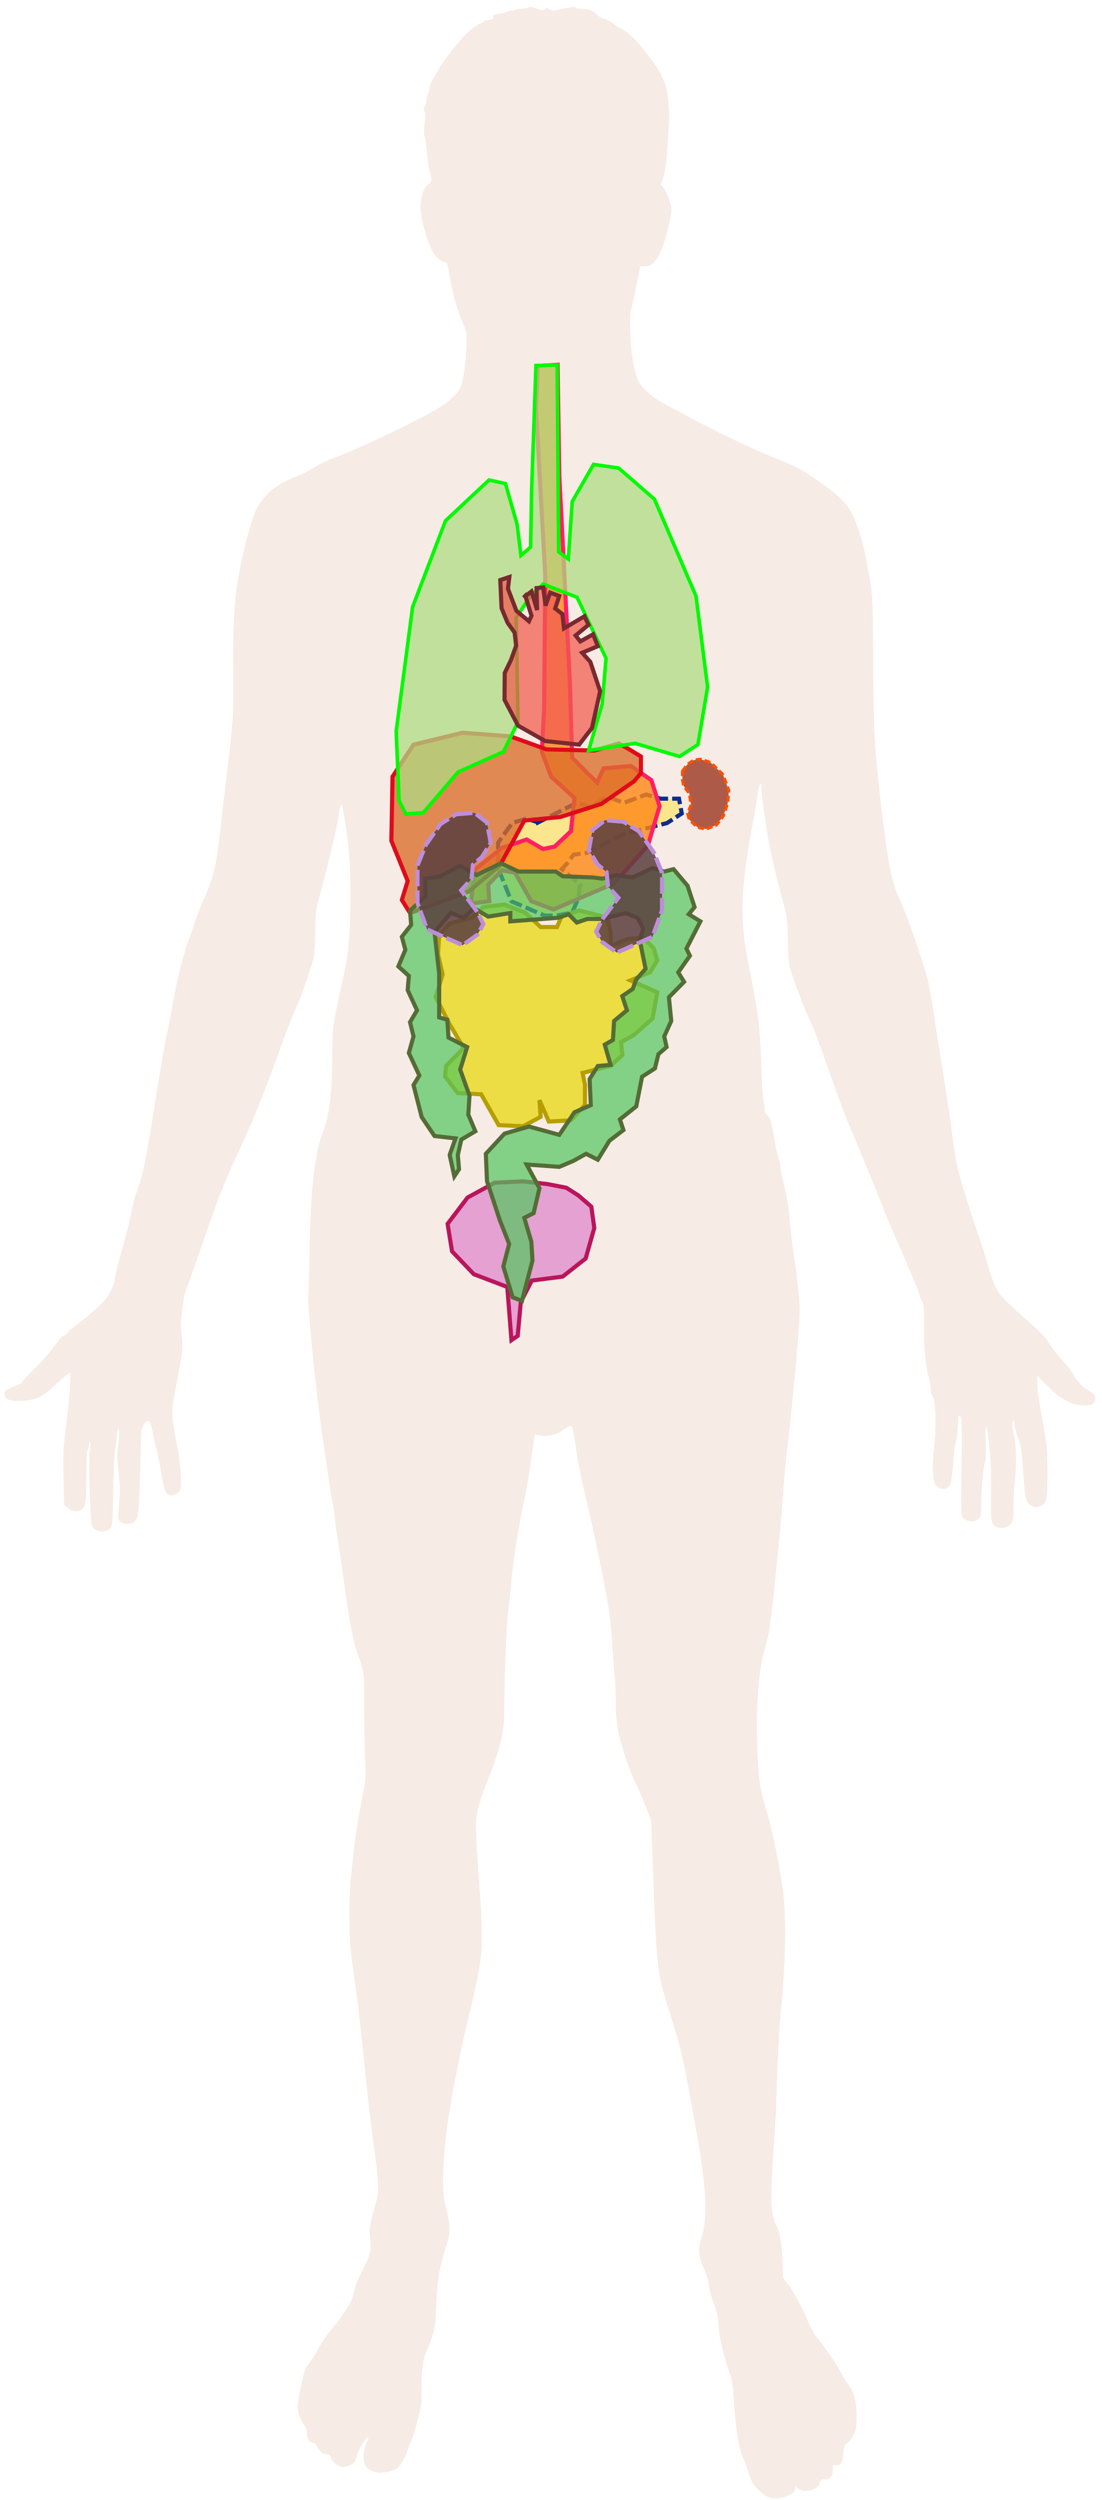 <?xml version="1.0" encoding="UTF-8" standalone="no"?>
<svg
        id="human"
   xmlns="http://www.w3.org/2000/svg"
   version="1.0"
   height="2200"
   width="970">
  <defs
     id="defs4" />
  <g
     transform="translate(41.5,630.923)"
     id="layer1">
    <path
       id="path2180"
       d="m 634.5,1566.401 c -4.17,-1.87 -10.351,-7.609 -13.429,-12.468 -1.219,-1.925 -3.024,-6.425 -4.011,-10 -0.987,-3.575 -3.021,-8.975 -4.521,-12 -3.51,-7.08 -6.661,-26.549 -8.012,-49.5 -0.906,-15.394 -1.337,-17.992 -4.557,-27.5 -1.956,-5.775 -4.184,-13.2 -4.951,-16.5 -0.767,-3.3 -1.832,-7.8 -2.367,-10 -0.535,-2.2 -1.29,-8.275 -1.677,-13.5 -0.535,-7.221 -1.556,-11.78 -4.255,-19 -1.953,-5.225 -3.868,-12.425 -4.256,-16 -0.44,-4.054 -2.039,-9.461 -4.25,-14.367 -5.018,-11.139 -5.474,-16.996 -2.151,-27.633 4.758,-15.229 4.418,-37.487 -1.108,-72.5 -2.79,-17.675 -10.639,-61.249 -13.601,-75.5 -4.164,-20.034 -5.411,-24.591 -15.789,-57.658 -8.828,-28.132 -9.389,-34.027 -12.927,-135.842 l -0.869,-25 -5.244,-13.492 c -2.884,-7.42 -6.833,-16.645 -8.776,-20.5 -5.534,-10.983 -12.891,-33.074 -15.171,-45.556 -1.456,-7.97 -2.084,-15.587 -2.097,-25.416 -0.01,-7.72 -0.448,-18.085 -0.975,-23.035 -0.526,-4.95 -1.444,-16.875 -2.04,-26.5 -0.596,-9.625 -1.944,-23.575 -2.997,-31 -2.44,-17.207 -13.428,-70.411 -20.963,-101.5 -3.575,-14.751 -6.699,-30.676 -8.105,-41.323 -1.258,-9.528 -2.764,-17.952 -3.345,-18.721 -0.869,-1.15 -2.266,-0.616 -7.855,2.999 -5.478,3.543 -8.002,4.524 -13,5.052 -3.673,0.388 -7.338,0.219 -8.988,-0.414 -2.109,-0.81 -2.874,-0.769 -3.15,0.169 -0.201,0.681 -1.558,10.239 -3.017,21.239 -1.459,11 -4.19,26.975 -6.069,35.5 -4.714,21.384 -10.253,56.348 -11.445,72.249 -0.546,7.288 -1.655,17.751 -2.464,23.251 -1.526,10.378 -3.609,57.599 -3.617,82 -0.007,21.57 -1.305,31.072 -6.353,46.5 -2.429,7.425 -6.308,18 -8.619,23.5 -2.311,5.5 -5.502,14.617 -7.091,20.261 -4.088,14.513 -4.05,17.399 1.133,86.809 0.578,7.738 1.049,20.788 1.048,29 -0.004,20.89 -1.698,30.75 -14.071,81.931 -2.128,8.8 -4.615,20.05 -5.527,25 -0.912,4.95 -2.559,13.275 -3.659,18.5 -1.1,5.225 -2.377,12.2 -2.839,15.5 -0.461,3.3 -1.749,10.95 -2.861,17 -2.739,14.897 -5.113,41.75 -5.113,57.829 0,10.815 0.456,15.014 2.508,23.103 3.725,14.685 4.067,21.613 1.484,30.068 -7.676,25.122 -9.029,32.647 -9.98,55.5 -0.711,17.088 -1.147,20.551 -3.524,28 -1.492,4.675 -3.736,10.525 -4.986,13 -3.232,6.395 -4.697,17.293 -4.544,33.805 0.073,7.867 -0.308,15.742 -0.847,17.5 -0.539,1.758 -2.161,7.878 -3.605,13.602 -1.444,5.724 -3.543,12.207 -4.665,14.408 -1.123,2.2 -2.701,6.292 -3.508,9.093 -0.807,2.801 -3.065,7.454 -5.019,10.339 -3.021,4.463 -4.308,5.471 -8.614,6.75 -10.539,3.13 -19.176,1.283 -23.277,-4.976 -2.309,-3.523 -1.528,-14.441 1.449,-20.271 1.71,-3.349 1.866,-4.25 0.736,-4.25 -1.708,0 -7.951,10.835 -9.507,16.5 -0.604,2.2 -1.437,4.5 -1.849,5.111 -1.276,1.889 -7.003,4.389 -10.053,4.389 -4.136,0 -9.514,-3.923 -10.654,-7.771 -0.756,-2.553 -1.495,-3.228 -3.527,-3.228 -3.508,0 -6.955,-2.611 -8.579,-6.497 -0.949,-2.272 -2.202,-3.406 -4.205,-3.807 -3.373,-0.674 -5.231,-4.093 -5.231,-9.621 0,-2.353 -0.641,-4.36 -1.662,-5.203 -2.978,-2.459 -6.338,-11.581 -6.338,-17.204 0,-6.348 5.51,-31.156 7.7,-34.669 0.857,-1.375 2.598,-3.625 3.868,-5 1.27,-1.375 4.12,-6.1 6.332,-10.5 2.213,-4.4 7.179,-11.825 11.036,-16.5 7.487,-9.074 9.44,-11.794 15.8,-22 2.768,-4.442 4.381,-8.455 5.093,-12.672 0.699,-4.137 3.183,-10.401 7.533,-19 7.051,-13.938 7.696,-16.968 6.235,-29.328 -0.781,-6.608 -0.407,-8.625 5.92,-31.968 2.24,-8.263 1.846,-15.866 -2.461,-47.532 -2.169,-15.95 -4.894,-38.675 -6.056,-50.5 -1.161,-11.825 -2.972,-29.15 -4.024,-38.5 -1.052,-9.35 -2.4,-21.725 -2.994,-27.5 -0.594,-5.775 -2.699,-21.975 -4.677,-36 -3.251,-23.051 -3.606,-27.757 -3.701,-49 -0.102,-22.768 0.137,-26.153 4.479,-63.5 1.349,-11.602 3.247,-23.141 7.071,-43 3.007,-15.614 3.061,-16.398 2.213,-32.5 -0.478,-9.075 -0.869,-29.775 -0.869,-46 0,-32.279 0.537,-28.28 -6.643,-49.5 -3.534,-10.444 -7.704,-33.651 -11.907,-66.261 -1.116,-8.656 -3.136,-22.325 -4.489,-30.375 -1.354,-8.05 -2.461,-16.164 -2.461,-18.031 0,-1.867 -1.101,-9.231 -2.447,-16.364 -1.346,-7.133 -3.373,-19.719 -4.505,-27.969 -1.132,-8.25 -2.736,-19.5 -3.565,-25 -6.116,-40.586 -14.602,-124.901 -13.051,-129.667 0.239,-0.733 0.681,-16.183 0.983,-34.333 0.956,-57.464 4.161,-86.998 11.672,-107.58 6.163,-16.886 8.121,-33.046 8.415,-69.42 0.196,-24.299 0.332,-25.281 8.639,-62.5 5.952,-26.669 7.25,-40.325 7.315,-77 0.045,-25.583 -1.189,-42.945 -4.551,-64 -3.205,-20.072 -3.761,-20.356 -6.326,-3.223 -1.529,10.214 -10.424,47.019 -17.212,71.223 -2.398,8.549 -2.684,11.351 -2.857,28 -0.106,10.175 -0.696,20.525 -1.312,23 -1.592,6.397 -10.988,33.734 -13.233,38.5 -3.262,6.925 -9.645,22.666 -12.772,31.5 -13.89,39.235 -26.928,72.154 -37.427,94.5 -13.847,29.472 -20.412,45.926 -33.715,84.5 -8.51,24.677 -14.678,42.137 -16.075,45.5 -0.457,1.1 -1.065,4.025 -1.351,6.5 -0.286,2.475 -1.042,7.875 -1.679,12 -0.687,4.45 -0.874,10.55 -0.46,15 1.652,17.731 1.919,14.976 -5.004,51.5 -4.191,22.111 -4.293,19.872 2.559,56 1.043,5.5 2.023,15.099 2.177,21.332 0.28,11.323 0.278,11.334 -2.525,13.75 -1.56,1.345 -4.08,2.418 -5.677,2.418 -4.913,0 -6.5,-3.356 -8.928,-18.878 -1.2,-7.674 -3.055,-17.006 -4.122,-20.738 -1.067,-3.732 -2.665,-10.726 -3.55,-15.542 -1.946,-10.591 -3.607,-12.596 -6.955,-8.397 -1.266,1.587 -2.545,4.274 -2.843,5.971 -0.298,1.696 -0.822,15.684 -1.164,31.084 -0.869,39.076 -1.534,46.034 -4.699,49.199 -2.969,2.969 -8.486,3.364 -12.279,0.878 -2.862,-1.875 -2.983,-3.508 -1.423,-19.077 0.799,-7.976 0.66,-13.001 -0.687,-24.826 -1.396,-12.253 -1.486,-16.158 -0.521,-22.5 1.378,-9.055 1.496,-15.174 0.292,-15.174 -0.475,0 -1.127,2.812 -1.45,6.25 -0.323,3.438 -1.074,10.525 -1.669,15.75 -0.596,5.225 -1.261,21.343 -1.479,35.817 -0.324,21.507 -0.678,26.746 -1.934,28.663 -2.848,4.347 -11.488,4.47 -15.351,0.218 -1.78,-1.96 -2.09,-4.313 -2.856,-21.698 -1.076,-24.422 -1.121,-40.809 -0.131,-48.319 0.511,-3.876 0.427,-5.609 -0.25,-5.191 -0.559,0.346 -1.017,1.925 -1.017,3.51 0,1.585 -0.45,3.16 -1,3.5 -0.618,0.382 -1,9.021 -1,22.591 0,23.348 -0.692,27.603 -4.85,29.828 -3.641,1.949 -7.92,1.258 -11.385,-1.837 l -3.266,-2.918 -0.616,-22.332 c -0.339,-12.283 -0.217,-25.707 0.271,-29.832 0.488,-4.125 1.844,-15.6 3.013,-25.5 2.263,-19.169 3.446,-38.5 2.354,-38.5 -0.684,0 -10.742,8.634 -17.856,15.329 -7.152,6.73 -15.754,9.695 -27.964,9.638 -8.216,-0.038 -11.701,-1.942 -11.701,-6.393 0,-2.061 0.785,-2.94 3.75,-4.204 10.081,-4.295 12.25,-5.423 12.25,-6.366 0,-0.562 4.806,-5.851 10.679,-11.753 5.874,-5.902 12.656,-13.435 15.073,-16.741 7.761,-10.614 8.525,-11.51 9.825,-11.51 0.703,0 2.227,-1.206 3.387,-2.681 1.16,-1.474 4.066,-4.062 6.457,-5.75 10.818,-7.636 26.523,-21.796 29.18,-26.311 4.605,-7.824 6.398,-12.004 6.418,-14.96 0.017,-2.545 1.469,-8.508 7.012,-28.798 1.052,-3.85 2.826,-10.349 3.943,-14.442 1.117,-4.093 2.713,-11.376 3.548,-16.184 0.834,-4.808 3.049,-12.976 4.923,-18.151 5.441,-15.03 8.284,-28.861 16.079,-78.223 5.385,-34.098 8.275,-50.727 10.951,-63 1.319,-6.05 3.814,-19.1 5.545,-29 2.953,-16.895 8.593,-38.993 13.145,-51.5 1.101,-3.025 3.718,-10.45 5.816,-16.5 2.098,-6.05 5.161,-13.925 6.807,-17.5 8.603,-18.682 12.032,-32.808 15.172,-62.5 1.163,-11 3.221,-29 4.573,-40 6.837,-55.631 6.972,-57.559 6.702,-95.5 -0.392,-55.007 1.315,-75.017 9.384,-110 4.647,-20.146 9.61,-35.38 13.357,-40.995 7.163,-10.736 16.923,-18.216 31.11,-23.844 7.71,-3.058 11.108,-4.789 20.917,-10.653 3.025,-1.808 9.922,-4.933 15.327,-6.943 23.225,-8.639 78.087,-35.001 92.173,-44.291 9.653,-6.366 15.85,-12.474 18.086,-17.825 2.169,-5.192 4.419,-21.184 4.929,-35.043 0.448,-12.151 0.36,-12.862 -2.379,-19.261 -6.048,-14.131 -9.339,-25.761 -12.586,-44.476 -1.665,-9.595 -2.055,-10.668 -3.877,-10.668 -0.665,0 -2.942,-1.178 -5.061,-2.618 -5.121,-3.48 -10.522,-15.108 -14.004,-30.151 -2.989,-12.912 -3.205,-17.843 -1.132,-25.801 1.561,-5.992 2.598,-7.759 6.34,-10.798 2.001,-1.625 2.224,-2.445 1.634,-6.007 -0.376,-2.269 -1.079,-4.88 -1.563,-5.802 -0.484,-0.923 -1.369,-7.448 -1.967,-14.5 -0.598,-7.052 -1.565,-13.816 -2.149,-15.029 -0.753,-1.564 -0.738,-5.058 0.053,-12 0.713,-6.262 0.766,-9.914 0.146,-10.127 -1.244,-0.427 -1.264,-3.867 -0.028,-4.631 0.518,-0.32 1.216,-2.709 1.551,-5.309 0.335,-2.6 1.036,-5.508 1.558,-6.463 0.522,-0.955 0.949,-2.93 0.949,-4.389 0,-1.459 1.427,-4.953 3.171,-7.764 1.744,-2.811 4.62,-7.654 6.391,-10.763 2.951,-5.18 11.622,-16.397 20.349,-26.326 4.257,-4.843 12.77,-11.381 15.839,-12.164 1.238,-0.316 2.25,-0.995 2.25,-1.51 0,-0.514 0.562,-0.831 1.25,-0.703 0.688,0.128 2.664,-0.102 4.392,-0.512 2.42,-0.573 3.03,-1.174 2.653,-2.613 -0.411,-1.57 0.282,-1.984 4.342,-2.593 2.657,-0.398 6.32,-1.347 8.141,-2.108 1.821,-0.761 3.761,-1.105 4.31,-0.765 0.55,0.34 1.629,0.096 2.398,-0.542 0.769,-0.638 3.562,-1.228 6.206,-1.311 2.644,-0.083 5.129,-0.611 5.521,-1.174 0.469,-0.674 2.392,-0.427 5.634,0.724 5.786,2.055 8.828,2.223 9.396,0.519 0.304,-0.913 1.047,-0.811 2.892,0.398 2.346,1.537 6.175,1.56 9.865,0.059 0.825,-0.336 2.85,-0.721 4.5,-0.855 1.65,-0.135 4.526,-0.559 6.392,-0.943 2.33,-0.479 3.183,-0.359 2.723,0.384 -0.452,0.731 1.253,1.073 5.252,1.054 6.347,-0.03 10.19,1.481 13.855,5.45 1.222,1.324 4.256,2.976 6.741,3.672 2.485,0.696 5.535,2.273 6.777,3.506 1.242,1.232 4.509,3.392 7.259,4.8 8.302,4.25 15.975,12.39 30.828,32.704 1.81,2.475 3.866,6.075 4.57,8 0.704,1.925 1.938,4.733 2.742,6.24 2.008,3.764 3.59,12.619 4.066,22.76 0.479,10.201 0.51,8.892 -0.645,27.5 -1.175,18.931 -2.566,29.338 -4.737,35.451 l -1.707,4.806 2.665,3.168 c 2.87,3.411 6.718,14.431 6.718,19.241 0,5.091 -4.876,24.967 -8.26,33.666 -2.033,5.228 -4.513,9.604 -6.657,11.75 -3.426,3.429 -4.061,3.684 -9.545,3.837 l -2.962,0.083 -2.848,14 c -4.191,20.603 -4.437,21.725 -5.485,25 -0.945,2.952 -0.837,16.496 0.254,31.784 0.837,11.74 4.067,26.297 6.911,31.15 3.571,6.093 11.902,13.348 21.153,18.419 38.74,21.239 75.479,39.287 97.939,48.113 17.826,7.005 20.926,8.56 33.5,16.803 14.465,9.482 25.846,18.892 30.47,25.191 8.838,12.039 15.268,33.276 20.604,68.041 2.064,13.452 2.243,18.401 2.467,68.5 0.232,51.664 1.208,74.735 4.392,103.747 5.673,51.692 8.72,73.311 12.227,86.753 2.468,9.459 2.897,10.624 9.92,27 6.192,14.436 18.513,51.002 21.904,65 1.132,4.675 3.42,17.725 5.084,29 1.664,11.275 4.787,31.3 6.94,44.5 3.924,24.059 7.086,45.046 9.04,60 2.036,15.583 4.144,27.857 6.077,35.381 2.224,8.658 12.352,40.654 17.605,55.619 1.931,5.5 4.989,15.175 6.796,21.5 5.873,20.559 8.156,25.587 14.894,32.791 3.344,3.576 12.764,12.343 20.932,19.483 9.158,8.005 15.867,14.709 17.5,17.488 3.174,5.4 9.771,13.867 16.218,20.812 2.59,2.79 5.662,6.94 6.826,9.222 3.066,6.011 7.329,10.491 13.597,14.289 4.871,2.952 5.508,3.715 5.508,6.604 0,4.969 -3.355,6.718 -11.619,6.054 -10.164,-0.816 -18.832,-5.619 -30.131,-16.694 l -9.25,-9.067 v 6.144 c 0,6.471 0.426,9.538 4.567,32.875 4.211,23.731 4.392,25.648 4.413,46.782 0.023,23.45 -0.631,26.338 -6.521,28.799 -3.301,1.379 -3.93,1.355 -7.286,-0.286 -4.916,-2.404 -5.8,-5.483 -7.15,-24.935 -1.674,-24.112 -2.315,-28.342 -5.64,-37.23 -1.311,-3.503 -2.383,-7.89 -2.383,-9.75 0,-1.859 -0.45,-3.381 -1,-3.381 -1.488,0 -1.211,6.399 0.577,13.296 2.002,7.726 2.328,27.059 0.673,39.914 -0.688,5.341 -1.25,15.513 -1.25,22.604 0,12.211 -0.127,13.03 -2.391,15.474 -3.126,3.373 -9.019,4.523 -12.51,2.442 -4.809,-2.868 -5.093,-4.555 -4.755,-28.23 0.308,-21.507 -0.168,-31.824 -2.303,-49.957 -1.736,-14.742 -3.184,-12.931 -2.422,3.029 0.447,9.365 0.299,15.169 -0.446,17.475 -1.696,5.25 -3.14,19.893 -3.485,35.34 -0.297,13.317 -0.41,13.969 -2.737,15.853 -3.221,2.609 -10.595,1.801 -13.287,-1.455 -1.738,-2.103 -1.806,-4.484 -1.268,-44.673 0.552,-41.277 0.351,-45.113 -2.367,-45.113 -0.4,0 -0.799,3.89 -0.888,8.646 -0.089,4.755 -0.9,11.393 -1.802,14.75 -0.902,3.357 -1.729,8.354 -1.837,11.104 -0.328,8.377 -1.643,20.792 -2.612,24.657 -1.549,6.179 -9.123,7.09 -13.228,1.592 -2.73,-3.656 -3.297,-15.469 -1.524,-31.749 1.744,-16.017 1.747,-35.952 0.007,-42.748 -0.739,-2.886 -1.637,-5.067 -1.995,-4.846 -0.358,0.221 -0.746,-1.804 -0.862,-4.5 -0.116,-2.696 -0.669,-6.604 -1.23,-8.685 -3.508,-13.026 -4.989,-27.411 -4.777,-46.377 0.206,-18.367 0.103,-19.558 -2.033,-23.555 -1.238,-2.316 -2.25,-4.888 -2.25,-5.717 0,-1.468 -7.082,-18.334 -22.34,-53.204 -4.123,-9.422 -9.963,-23.597 -12.977,-31.5 -3.014,-7.903 -10.516,-26.294 -16.671,-40.869 -13.971,-33.084 -16.61,-39.924 -28.551,-74 -9.582,-27.343 -12.397,-34.575 -18.298,-47 -3.446,-7.257 -13.132,-33.779 -15.156,-41.5 -0.804,-3.066 -1.394,-12.154 -1.525,-23.5 -0.192,-16.568 -0.492,-19.492 -2.866,-28 -5.565,-19.942 -11.754,-46.037 -14.577,-61.462 -2.43,-13.276 -6.039,-40.868 -6.039,-46.167 0,-0.754 -0.396,-1.371 -0.881,-1.371 -0.484,0 -1.637,5.062 -2.56,11.25 -0.924,6.188 -3.183,19.35 -5.02,29.25 -9.516,51.277 -10.362,79.919 -3.382,114.5 9.261,45.884 10.654,56.607 11.885,91.5 0.524,14.85 1.393,28.8 1.932,31 0.539,2.2 0.99,5.897 1.003,8.215 0.017,3.072 0.529,4.485 1.887,5.212 1.024,0.548 2.345,2.252 2.933,3.785 1.128,2.936 4.169,17.684 4.7,22.788 0.172,1.65 0.986,5.138 1.81,7.75 0.824,2.612 1.262,4.75 0.974,4.75 -0.288,0 -0.031,0.594 0.572,1.321 0.603,0.727 1.067,2.639 1.031,4.25 -0.036,1.611 0.462,5.179 1.105,7.929 4.657,19.905 6.041,27.514 7.003,38.5 1.252,14.291 2.621,25.79 4.526,38 0.729,4.675 2.107,15.685 3.062,24.466 1.524,14.018 1.589,18.167 0.531,34 -1.769,26.467 -6.781,79.153 -9.659,101.534 -1.379,10.725 -3.38,32.1 -4.447,47.5 -2.274,32.832 -10.264,109.841 -12.51,120.564 -0.856,4.09 -2.396,10.136 -3.421,13.436 -5.721,18.411 -8.132,55.6 -6.158,95 1.115,22.257 2.017,27.328 9.422,53 4.528,15.699 11.199,49.484 13.13,66.5 2.695,23.751 1.938,62.869 -1.975,102 -1.516,15.167 -3.159,46.276 -4.012,76 -0.276,9.625 -0.957,23.8 -1.512,31.5 -3.399,47.111 -3.829,67.806 -1.543,74.284 0.783,2.219 1.197,4.262 0.92,4.539 -0.277,0.277 0.269,1.682 1.212,3.123 3.548,5.415 5.502,15.542 6.089,31.555 l 0.568,15.5 4.609,6 c 4.838,6.3 13.161,21.83 17.147,32 1.294,3.3 2.955,6.71 3.692,7.579 0.737,0.868 1.339,1.996 1.339,2.507 0,0.511 2.061,3.4 4.581,6.421 6.245,7.489 18.239,25.331 20.568,30.596 1.048,2.369 2.955,5.565 4.237,7.102 6.108,7.319 8.597,16.117 8.57,30.294 -0.018,9.386 -0.309,11.084 -2.738,16 -1.557,3.151 -3.786,6.017 -5.218,6.711 -2.737,1.326 -3.699,4.184 -3.882,11.539 -0.144,5.802 -2.935,9.264 -6.705,8.318 -2.271,-0.57 -2.413,-0.352 -2.413,3.691 0,6.058 -2.146,8.742 -6.99,8.742 -3.474,0 -3.91,0.282 -4.193,2.718 -0.739,6.351 -14.283,10.011 -19.367,5.234 l -2.18,-2.048 -0.587,2.936 c -1.155,5.776 -16.195,9.986 -23.682,6.628 z"
       style="fill:#e0b8a3;fill-opacity:0.325;opacity:0.86" />
    <path
       id="path4681"
       stroke-miterlimit="3.9"
       d="m 430.028,93.881 36.048,-18.32 12.611,3.669 14.409,-9.154 14.421,5.485 19.816,-7.313 12.611,3.657 h 16.22 l 2.446,13.018 -13.043,8.459 -38.05,9.666 -32.439,16.492 -11.712,1.646 -5.85,7.947 -4.555,4.632 16.268,13.895 -1.954,12.579 -5.203,11.921 -13.666,2.645 h -10.43 l -29.298,-12.579 -11.724,-29.132 v -22.501 l 12.372,-17.211 12.372,-3.974 10.429,3.303 z"
       style="fill:#ffdf40;fill-opacity:0.529;stroke:#0c2c8e;stroke-width:3.626;stroke-miterlimit:3.9;stroke-dasharray:10.879, 3.626" />
    <path
       d="m 449.304,-309.953 1.498,97.366 9.231,180.568 2.062,67.832 12.312,12.53 9.758,9.386 5.634,-12.518 24.132,-2.084 17.958,12.518 7.193,22.964 -10.274,34.446 -29.766,33.398 -53.37,22.952 -19.504,-7.301 -14.374,-25.048 -11.293,-2.084 -12.312,12.518 1.019,14.627 -16.423,2.072 4.112,-30.265 23.616,-18.783 21.542,-7.313 14.386,8.362 10.25,-2.097 14.386,-13.566 3.069,-29.217 -20.523,-18.795 -8.212,-21.916 2.038,-36.53 1.031,-117.928 -8.212,-148.218 1.582,-36.738 z"
       stroke-miterlimit="3.9"
       id="path4745"
       style="fill:#ff8716;fill-opacity:0.798;stroke:#ff1f64;stroke-width:3.626;stroke-miterlimit:3.9" />
    <path
       d="m 512.385,28.511 10.274,6.265 v 14.615 l -6.162,7.301 -28.747,19.831 -35.916,11.482 -31.828,3.133 -21.554,39.651 -27.716,22.964 -51.32,18.783 -7.193,-11.482 5.143,-16.699 -14.386,-35.47 1.031,-56.374 18.485,-28.169 43.109,-10.446 42.078,3.133 31.828,11.482 42.078,1.048 21.566,-6.265 z"
       stroke-miterlimit="3.9"
       id="path5194"
       style="fill:#dc6d2a;fill-opacity:0.774;stroke:#df0b1b;stroke-width:3.626;stroke-miterlimit:3.9" />
    <path
       d="m 448.953,-309.819 1.292,164.487 8.511,6.323 3.41,-50.556 18.721,-32.659 22.142,3.161 31.497,27.382 36.608,85.318 10.211,80.054 -8.511,50.556 -16.176,10.53 -39.163,-11.587 -40.863,6.323 11.921,-41.085 3.4,-40.015 -25.532,-53.718 -29.797,-11.587 -11.921,11.587 -11.921,17.898 1.71,91.641 -12.776,26.324 -40.008,17.91 -30.652,35.808 -15.321,1.058 -5.965,-11.587 -2.545,-61.086 14.466,-109.539 28.952,-75.835 38.308,-35.82 14.466,3.161 10.221,35.82 3.4,27.382 8.521,-7.38 0.845,-49.499 3.868,-110.203 z"
       stroke-miterlimit="3.9"
       id="path5228"
       style="fill:#aedd84;fill-opacity:0.739;stroke:#00fa00;stroke-width:3.119;stroke-miterlimit:3.9" />
    <path
       d="m 468.257,170.245 24.635,6.265 3.069,12.53 v 12.518 l 15.405,-6.253 13.343,-1.048 9.231,9.386 3.093,10.446 -6.162,10.434 -17.454,7.313 23.616,10.434 -4.112,22.952 -16.423,14.627 -11.293,6.253 1.031,11.482 -10.274,9.386 -24.635,6.265 2.062,10.434 v 17.747 l -12.324,13.566 -19.504,1.048 -8.212,-18.783 1.031,14.602 -15.405,8.349 -21.554,-1.036 -15.392,-27.145 -20.535,-1.036 -11.281,-14.615 1.019,-9.386 15.404,-15.663 -12.324,-20.868 -12.312,-24.012 6.15,-19.831 -4.1,-17.735 1.019,-16.699 9.243,-10.446 19.504,-5.217 10.262,-9.385 18.473,-2.097 18.485,7.313 13.343,12.518 h 14.374 l 4.1,-9.386 z"
       stroke-miterlimit="3.9"
       id="path8590"
       style="fill:#ecdd44;stroke:#b69e00;stroke-width:3.626;stroke-miterlimit:3.9" />
    <path
       d="m 412.825,-62.797 -4.531,12.64 -5.514,11.445 -0.096,11.823 -0.084,11.823 11.892,22.672 24,13.603 29.766,3.133 11.293,-14.627 7.193,-32.35 -8.631,-25.841 -7.193,-8.02 13.762,-5.79 -4.1,-10.446 -11.293,6.265 -4.112,-5.217 11.293,-9.386 -3.5,-7.533 -18.054,10.653 -1.379,-12.628 -6.378,-4.9 3.62,-10.97 -8.032,-2.986 -4.04,11.409 -2.098,-15.943 -5.838,0.536 0.503,19.332 -4.915,-16.419 -7.037,5.522 1.57,-1.585 5.442,17.491 -2.218,4.876 -11.101,-9.191 -7.409,-19.49 1.235,-10.275 -7.996,2.682 1.151,24.805 5.299,12.798 6.15,8.593 z"
       stroke-miterlimit="3.9"
       id="path8642"
       style="fill:#f15c50;fill-opacity:0.732;stroke:#782a30;stroke-width:3.626;stroke-miterlimit:3.9" />
    <path
       d="m 440.038,410.977 -21.339,-2.316 -24.743,1.158 -11.976,6.558 -11.964,6.545 -17.538,23.159 3.932,24.159 19.133,20.1 29.466,11.238 3.68,46.806 5.514,-3.742 2.721,-29.778 9.674,-18.905 27.129,-3.498 20.284,-15.919 7.588,-26.84 -2.601,-18.795 -11.389,-9.849 -10.609,-6.789 z"
       stroke-miterlimit="3.9"
       id="path8666"
       style="fill:#dd81c9;fill-opacity:0.697;stroke:#ba155b;stroke-width:3.626;stroke-miterlimit:3.9" />
    <path
       d="m 426.168,461.647 1.031,16.699 -9.243,35.47 -8.212,-3.12 -8.212,-27.133 5.131,-19.831 -8.212,-20.88 -11.293,-34.434 -1.019,-24.012 16.423,-17.735 21.554,-6.265 26.685,7.313 13.343,-19.844 14.374,-6.253 -1.031,-22.964 7.193,-11.482 11.281,-1.048 -5.131,-17.735 7.193,-4.181 1.019,-16.699 11.293,-9.386 -4.1,-12.53 9.231,-6.265 3.081,-8.349 8.212,-9.385 -5.131,-25.048 3.081,-10.446 -5.131,-9.386 -10.262,-4.181 -20.535,5.217 H 475.438 l -9.231,3.133 -7.193,-7.301 -9.231,3.133 -42.09,3.133 v -7.313 l -19.504,3.133 -12.324,-7.313 -9.231,8.362 -11.293,-4.181 -14.374,16.699 4.1,36.53 v 38.615 l 7.193,2.096 1.019,15.651 16.423,8.349 -6.15,19.831 8.212,22.964 -1.031,16.699 6.162,14.602 -12.324,7.313 -3.081,13.566 1.031,12.53 -4.1,6.253 -4.112,-18.783 5.131,-14.615 -18.473,-2.084 -11.293,-16.699 -7.193,-28.181 5.143,-8.349 -9.231,-19.831 4.1,-14.615 -3.081,-12.518 6.162,-10.434 -8.212,-17.747 1.019,-12.518 -9.231,-8.349 6.15,-14.627 -3.081,-11.47 8.212,-10.434 -1.019,-12.53 13.343,-12.518 v -15.663 l 13.343,-2.084 17.454,-9.386 14.362,8.337 21.566,-10.434 15.393,7.313 h 32.847 l 6.162,4.169 26.685,1.048 8.212,1.036 12.324,-3.133 14.362,2.096 17.454,-8.349 10.262,3.12 8.212,-2.072 12.324,14.602 6.162,18.783 -5.143,6.265 10.274,6.265 -12.324,24.012 3.081,6.253 -10.262,14.615 5.131,8.349 -13.343,13.566 2.05,20.868 -6.162,13.566 2.062,9.398 -7.193,6.265 -3.081,12.518 -11.293,7.313 -5.131,26.084 -14.374,11.482 3.081,9.385 -12.312,9.398 -10.262,16.699 -10.274,-5.217 -11.293,6.265 -12.312,5.217 -28.747,-2.084 11.293,20.88 -5.131,21.916 -8.212,4.169 z"
       stroke-miterlimit="3.9"
       id="path8736"
       style="fill:#52c65e;fill-opacity:0.697;stroke:#556c37;stroke-width:3.626;stroke-miterlimit:3.9" />
    <path
       d="m 359.838,85.653 16.28,-1.316 11.077,8.605 3.249,17.869 -7.816,12.579 -7.804,6.619 -1.307,12.579 -9.111,9.934 14.326,19.198 5.203,10.604 -5.203,9.264 -13.031,9.264 -31.253,-13.895 -8.463,-23.183 V 130.679 l 7.169,-17.881 13.019,-18.527 z m 147.536,6.521 -16.28,-1.329 -11.065,8.605 -3.261,17.881 7.816,12.579 7.816,6.619 1.295,12.579 9.111,9.934 -14.314,19.198 -5.215,10.592 5.215,9.264 13.019,9.264 31.253,-13.895 8.463,-23.171 V 137.188 L 534.071,119.319 521.04,100.78 Z"
       stroke-miterlimit="3.9"
       id="path8932"
       style="fill:#5b3f3f;fill-opacity:0.856;stroke:#bd8edb;stroke-width:3.626;stroke-miterlimit:3.9;stroke-dasharray:14.506, 3.626" />
    <g
       transform="matrix(10.95,0,0,11.387,192.257,-166.911)"
       id="layer1-0">
      <path
         style="fill:#942914;fill-opacity:0.743;stroke:#fc5000;stroke-width:0.24;stroke-miterlimit:3.9;stroke-dasharray:0.479, 0.24"
         d="m 33.51,18.86 0.38,-0.519 0.519,-0.346 0.553,-0.069 0.796,0.242 1.002,0.934 0.485,1.245 -0.104,1.002 -0.346,0.969 -0.553,0.691 -0.83,0.311 -0.692,-0.138 -0.657,-0.588 -0.138,-0.467 0.277,-0.674 -0.139,-0.899 -0.45,-0.553 -0.103,-0.484 z"
         stroke-miterlimit="3.9"
         id="path32181" />
    </g>
  </g>
</svg>
